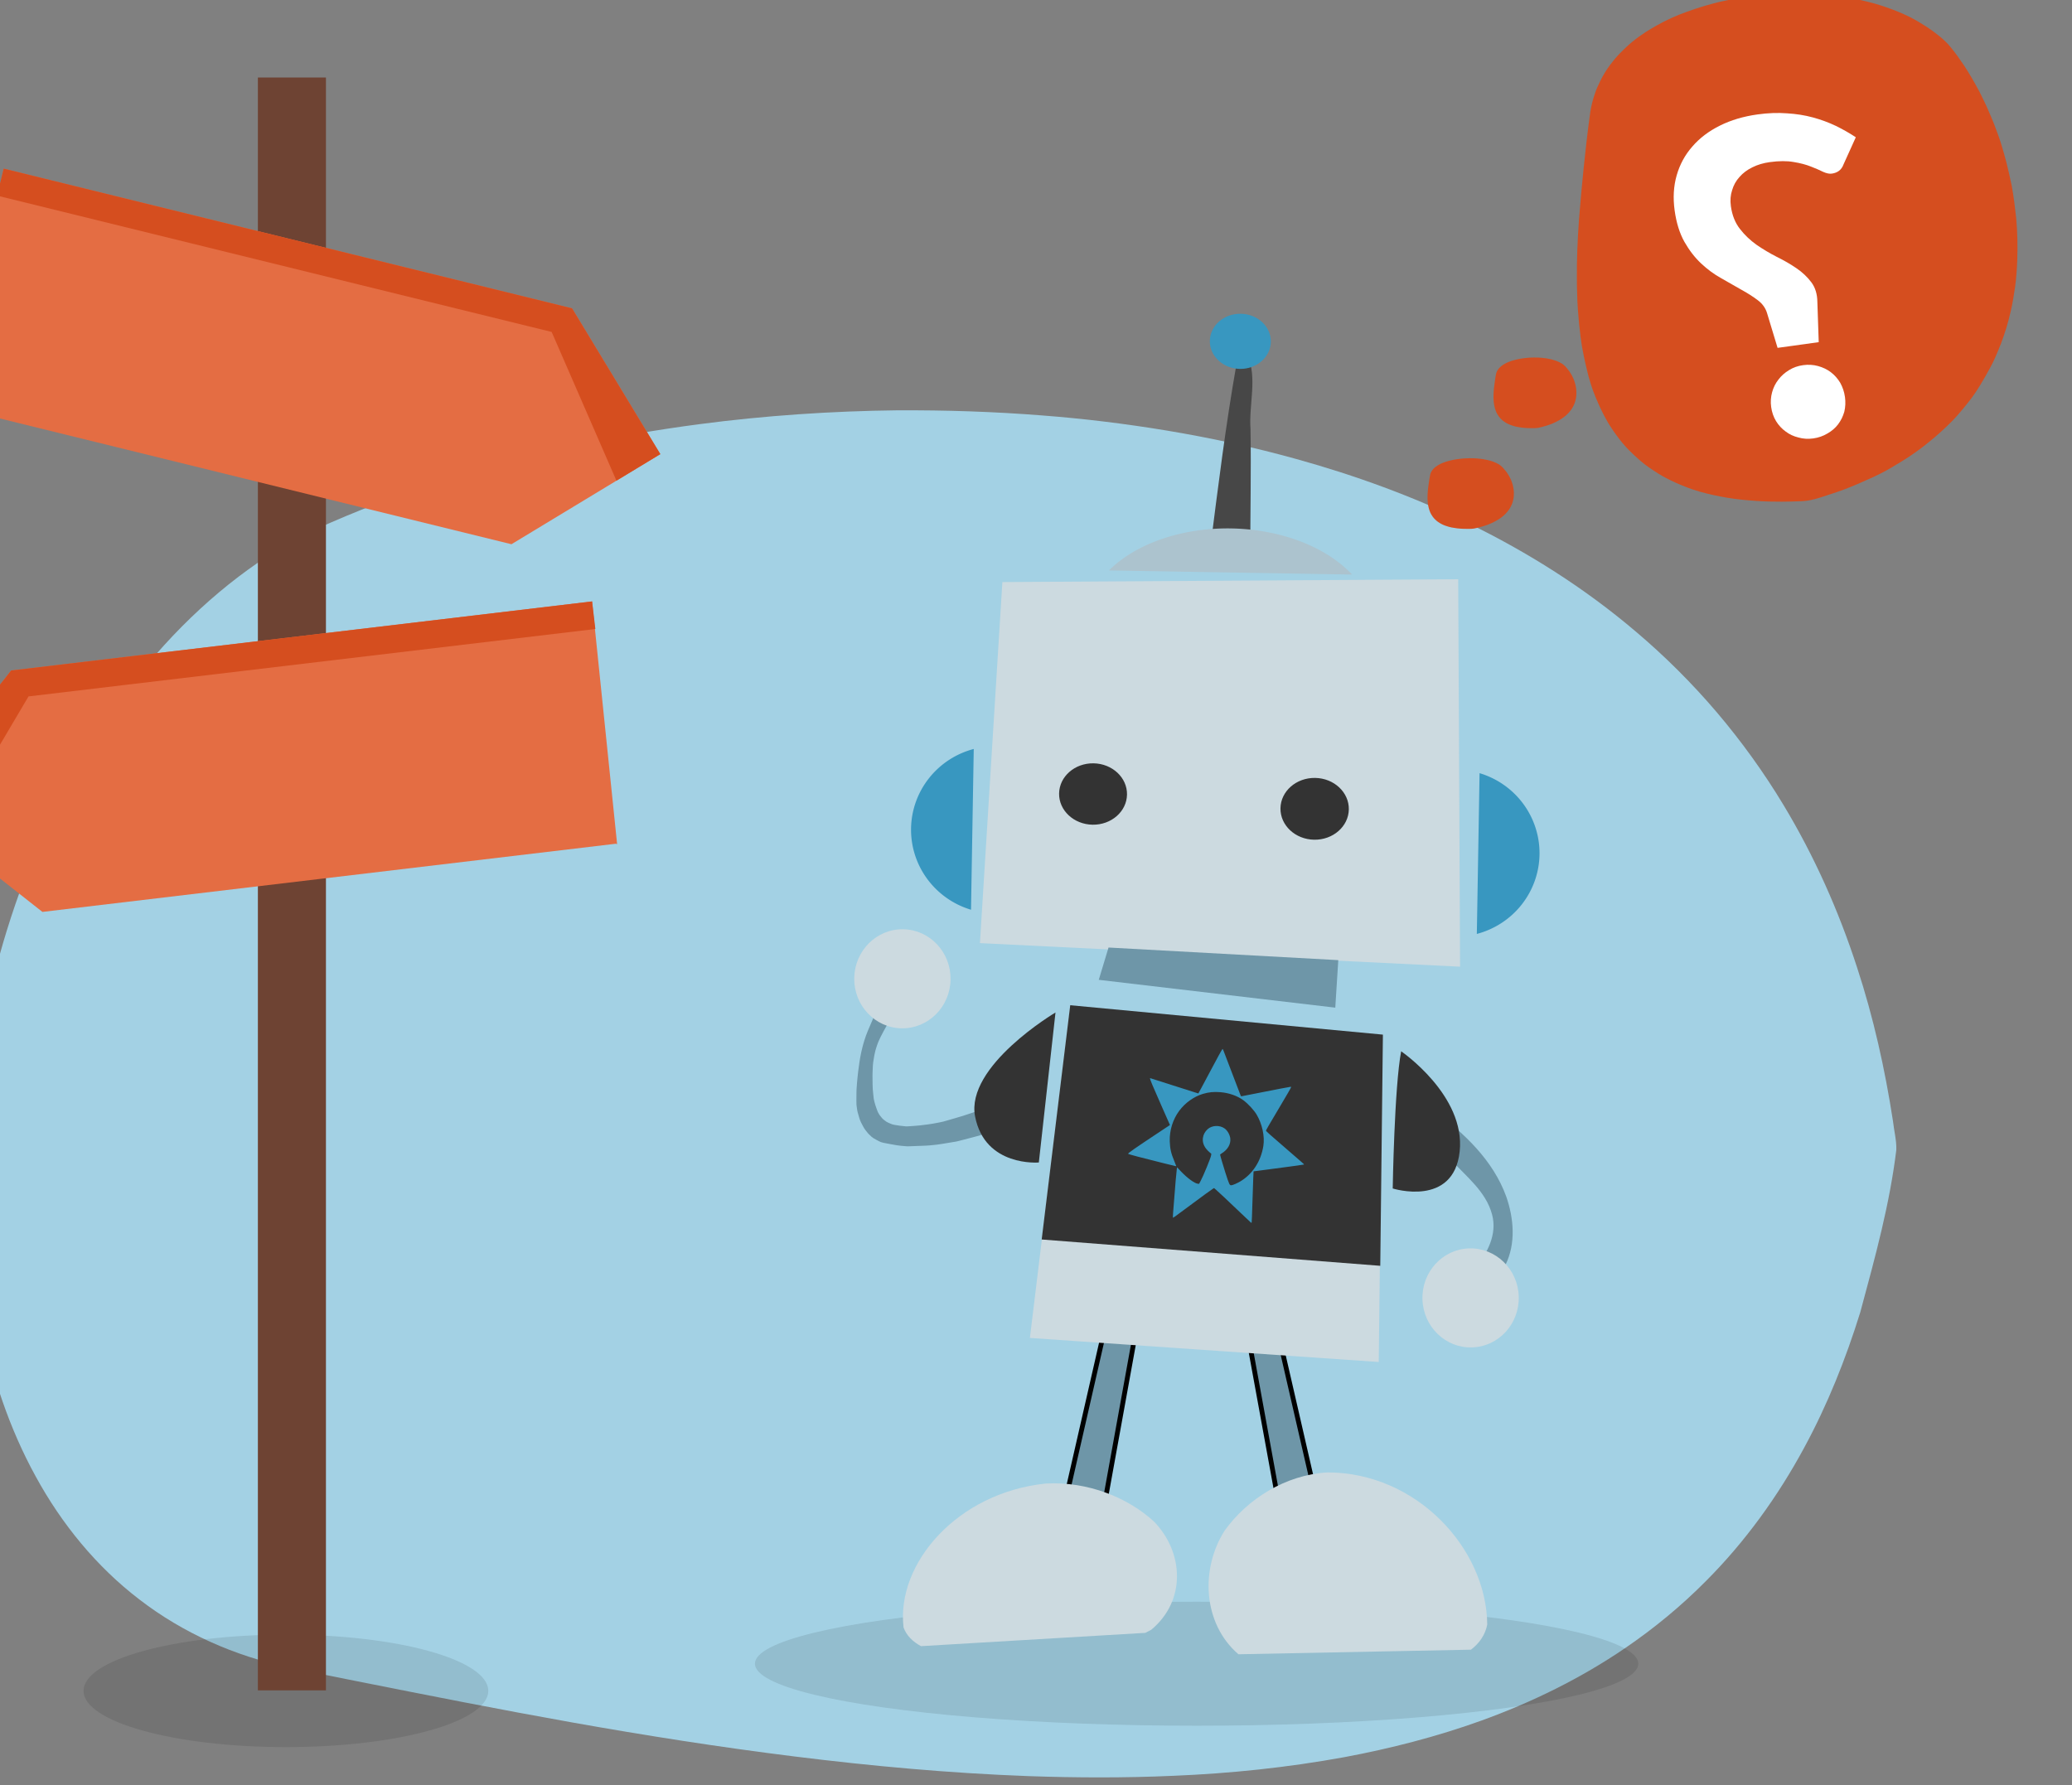 <?xml version="1.0" encoding="UTF-8" standalone="no"?>
<!-- Created with Inkscape (http://www.inkscape.org/) -->

<svg
   xmlns:dc="http://purl.org/dc/elements/1.1/"
   xmlns:cc="http://creativecommons.org/ns#"
   xmlns:rdf="http://www.w3.org/1999/02/22-rdf-syntax-ns#"
   xmlns:svg="http://www.w3.org/2000/svg"
   xmlns="http://www.w3.org/2000/svg"
   xmlns:sodipodi="http://sodipodi.sourceforge.net/DTD/sodipodi-0.dtd"
   xmlns:inkscape="http://www.inkscape.org/namespaces/inkscape"
   width="113.949mm"
   height="98.187mm"
   viewBox="0 0 113.949 98.187"
   version="1.1"
   id="svg26063"
   inkscape:version="0.92.4 (unknown)"
   sodipodi:docname="lost.svg">
  <rect x="0" y="0" width="113.949" height="98.187" fill="#808080" stroke="none"/>
  <defs
     id="defs26057" />
  <sodipodi:namedview
     id="base"
     pagecolor="#ffffff"
     bordercolor="#666666"
     borderopacity="1.0"
     inkscape:pageopacity="0.0"
     inkscape:pageshadow="2"
     inkscape:zoom="0.40058594"
     inkscape:cx="558.54487"
     inkscape:cy="130.82538"
     inkscape:document-units="mm"
     inkscape:current-layer="layer1"
     showgrid="false"
     fit-margin-top="0"
     fit-margin-left="0"
     fit-margin-right="0"
     fit-margin-bottom="0"
     inkscape:window-width="2560"
     inkscape:window-height="1398"
     inkscape:window-x="0"
     inkscape:window-y="42"
     inkscape:window-maximized="1" />
  <g
     inkscape:label="Layer 1"
     inkscape:groupmode="layer"
     id="layer1"
     transform="translate(83.724,-85.261)">
    <g
       style="stroke-width:1.702"
       id="g25600-4"
       transform="matrix(0.587,0,0,0.587,-4559.399,-468.691)">
      <path
         inkscape:export-ydpi="96"
         inkscape:export-xdpi="96"
         inkscape:export-filename="/home/issa/research.png"
         sodipodi:nodetypes="cccsccccccccccccccccccccccccccccccc"
         inkscape:connector-curvature="0"
         id="path4977-3-2-5-6"
         d="m 7708.753,982.146 c -6.208,0.072 -12.413,0.49 -18.569,1.299 -8.229,1.084 -16.38,2.826 -24.285,5.366 -3.977,1.281 -7.89,2.765 -11.693,4.497 -2.564,1.174 -4.936,2.725 -7.184,4.418 -5.027,3.826 -9.275,8.615 -12.746,13.879 -3.936,5.959 -6.897,12.533 -8.999,19.349 -1.582,5.153 -2.662,10.461 -3.2,15.825 -0.696,6.886 -0.523,13.884 0.804,20.686 0.99,5.073 2.629,10.046 5.125,14.583 2.425,4.443 5.695,8.457 9.728,11.535 4.091,3.152 8.928,5.283 13.97,6.356 2.105,0.45 4.221,0.847 6.329,1.278 6.734,1.34 13.47,2.673 20.229,3.876 6.903,1.228 13.833,2.317 20.791,3.184 7.282,0.907 14.598,1.573 21.933,1.845 4.535,0.158 9.075,0.175 13.609,-0.029 5.365,-0.218 10.717,-0.782 16.001,-1.744 4.355,-0.815 8.661,-1.92 12.831,-3.422 4.751,-1.719 9.326,-3.958 13.502,-6.81 2.714,-1.851 5.258,-3.95 7.569,-6.286 3.665,-3.674 6.732,-7.925 9.194,-12.487 2.186,-4.029 3.89,-8.305 5.25,-12.678 1.471,-5.438 2.761,-10.171 3.379,-15.224 0.026,-0.911 -0.217,-1.799 -0.314,-2.7 -0.75,-4.867 -1.821,-9.692 -3.358,-14.374 -1.726,-5.317 -4.013,-10.46 -6.904,-15.249 -1.834,-3.043 -3.919,-5.935 -6.216,-8.645 -2.332,-2.742 -4.89,-5.292 -7.639,-7.615 -4.766,-4.052 -10.095,-7.419 -15.715,-10.152 -5.145,-2.499 -10.542,-4.463 -16.051,-5.993 -4.003,-1.114 -8.071,-1.989 -12.169,-2.673 -3.873,-0.64 -7.772,-1.118 -11.686,-1.416 -4.496,-0.355 -9.006,-0.501 -13.515,-0.476 z"
         style="fill:#a3d1e4;fill-opacity:1;fill-rule:evenodd;stroke:none;stroke-width:0.271px;stroke-linecap:butt;stroke-linejoin:miter;stroke-opacity:1" />
      <ellipse
         inkscape:export-ydpi="96"
         inkscape:export-xdpi="96"
         inkscape:export-filename="/home/issa/research.png"
         ry="5.81"
         rx="41.38"
         cy="1099.59"
         cx="7736.768"
         id="path4996-1-5-6-1-6"
         style="opacity:0.1;vector-effect:none;fill:#000000;fill-opacity:1;stroke:none;stroke-width:10.215;stroke-linecap:butt;stroke-linejoin:miter;stroke-miterlimit:4;stroke-dasharray:none;stroke-dashoffset:0;stroke-opacity:1" />
      <g
         inkscape:export-ydpi="96"
         inkscape:export-xdpi="96"
         inkscape:export-filename="/home/issa/research.png"
         style="stroke-width:0.878"
         id="g13826-5-8-4-2-3-2-1-3"
         transform="matrix(2.608,-0.074,0.074,2.608,8203.906,380.738)">
        <g
           transform="matrix(-0.573,-0.026,-0.026,0.573,43.362,119.233)"
           id="g9906-0-5-0-1-87-1-4-5-3-1"
           style="stroke-width:1.531">
          <g
             style="stroke-width:2.241"
             transform="matrix(0.683,0,0,0.683,93.467,242.648)"
             id="g25402-4">
            <path
               style="fill:#ccdae0;fill-opacity:1;fill-rule:evenodd;stroke:none;stroke-width:0.593px;stroke-linecap:butt;stroke-linejoin:miter;stroke-opacity:1"
               d="m 410.255,-43.149 41.77,0.969 1.494,33.129 -44.039,1.412 z"
               id="path8208-1-4-8-1-79-1-0-4-5-2-5"
               inkscape:connector-curvature="0" />
            <path
               style="fill:#6e96a8;fill-opacity:1;fill-rule:evenodd;stroke:#000000;stroke-width:0.441px;stroke-linecap:butt;stroke-linejoin:miter;stroke-opacity:1"
               d="m 428.168,27.332 -4.852,24.253 -3.861,-0.621 6.55,-26.436 z"
               id="path25363-3"
               inkscape:connector-curvature="0" />
            <path
               style="fill:#6e96a8;fill-opacity:1;fill-rule:evenodd;stroke:#000000;stroke-width:0.441px;stroke-linecap:butt;stroke-linejoin:miter;stroke-opacity:1"
               d="m 438.433,25.082 3.995,24.409 3.881,-0.485 -5.615,-26.65 z"
               id="path25363-5-2"
               inkscape:connector-curvature="0" />
            <path
               style="fill:#ccdae0;fill-opacity:1;fill-rule:evenodd;stroke:none;stroke-width:0.593px;stroke-linecap:butt;stroke-linejoin:miter;stroke-opacity:1"
               d="m 416.483,-1.155 28.666,-2.208 3.178,30.423 -32.009,1.661 z"
               id="path8212-3-3-8-7-32-72-5-3-8-0-9"
               inkscape:connector-curvature="0" />
            <path
               inkscape:connector-curvature="0"
               style="fill:#ccdae0;fill-opacity:1;fill-rule:evenodd;stroke:none;stroke-width:0.593px;stroke-linecap:butt;stroke-linejoin:miter;stroke-opacity:1"
               d="m 420.839,38.922 c -8.158,-0.131 -14.69,6.72 -14.873,13.694 0.163,0.956 0.702,1.739 1.453,2.331 l 21.303,0.782 c 3.335,-2.777 3.632,-7.802 1.436,-11.345 -2.028,-2.897 -5.445,-5.176 -9.32,-5.461 z"
               id="path8214-9-7-9-0-6-2-5-4-3-0-6" />
            <ellipse
               style="opacity:1;fill:#333333;fill-opacity:1;stroke:none;stroke-width:8.963;stroke-linecap:butt;stroke-linejoin:round;stroke-miterlimit:4;stroke-dasharray:none;stroke-dashoffset:0;stroke-opacity:1"
               id="path8216-42-7-6-6-5-6-0-7-0-0-0"
               cx="423.053"
               cy="-21.882"
               rx="3.133"
               ry="2.833" />
            <ellipse
               style="opacity:1;fill:#333333;fill-opacity:1;stroke:none;stroke-width:8.963;stroke-linecap:butt;stroke-linejoin:round;stroke-miterlimit:4;stroke-dasharray:none;stroke-dashoffset:0;stroke-opacity:1"
               id="path8216-0-5-1-9-2-9-1-7-8-6-8-7"
               cx="443.385"
               cy="-22.894"
               rx="3.113"
               ry="2.814" />
            <path
               inkscape:transform-center-y="3.3515422"
               inkscape:transform-center-x="0.43968718"
               inkscape:connector-curvature="0"
               style="fill:#ccdae0;fill-opacity:1;fill-rule:evenodd;stroke:none;stroke-width:0.593px;stroke-linecap:butt;stroke-linejoin:miter;stroke-opacity:1"
               d="m 446.64,40.379 c -3.875,-0.274 -7.575,1.178 -9.987,3.332 -2.744,2.749 -3.096,7.159 0.102,9.912 0.176,0.102 0.355,0.197 0.535,0.289 l 20.536,1.568 c 0.759,-0.393 1.35,-0.95 1.628,-1.684 0.791,-5.854 -4.721,-12.446 -12.814,-13.416 z"
               id="path8214-4-9-5-1-8-2-0-3-1-5-7-7" />
            <path
               style="fill:#6e96a8;fill-opacity:1;fill-rule:evenodd;stroke:none;stroke-width:0.593px;stroke-linecap:butt;stroke-linejoin:miter;stroke-opacity:1"
               d="m 461.986,-4.199 c -0.063,0.016 -0.125,0.04 -0.18,0.077 -0.074,0.042 -0.14,0.096 -0.205,0.15 -0.052,0.045 -0.09,0.103 -0.127,0.159 -0.027,0.044 -0.056,0.086 -0.075,0.134 -0.034,0.07 -0.058,0.144 -0.081,0.218 -0.017,0.05 -0.029,0.101 -0.033,0.154 -0.004,0.068 -0.009,0.137 -0.009,0.206 0.006,0.063 0.015,0.127 0.024,0.19 0.022,0.122 0.039,0.245 0.071,0.364 0.069,0.176 0.136,0.353 0.209,0.527 0.073,0.163 0.165,0.317 0.247,0.475 0.118,0.225 0.24,0.447 0.361,0.67 0.093,0.176 0.182,0.354 0.268,0.534 0.051,0.109 0.103,0.218 0.15,0.329 0.037,0.087 0.076,0.172 0.107,0.261 0.063,0.17 0.115,0.343 0.165,0.516 0.021,0.071 0.043,0.141 0.058,0.213 0.032,0.136 0.064,0.272 0.085,0.41 0.035,0.217 0.068,0.434 0.097,0.651 0.009,0.11 0.02,0.221 0.025,0.331 0.005,0.218 0.013,0.436 0.016,0.654 4e-4,0.08 0.005,0.161 6.7e-4,0.241 -0.008,0.262 -0.015,0.525 -0.022,0.787 -0.007,0.148 -0.013,0.295 -0.023,0.442 -0.011,0.129 -0.03,0.258 -0.043,0.387 -0.02,0.162 -0.034,0.324 -0.06,0.485 -0.021,0.087 -0.039,0.175 -0.061,0.262 -0.035,0.119 -0.069,0.239 -0.107,0.357 -0.054,0.154 -0.107,0.309 -0.171,0.46 -0.025,0.059 -0.051,0.116 -0.076,0.175 -0.047,0.078 -0.09,0.158 -0.142,0.233 -0.042,0.063 -0.095,0.118 -0.142,0.176 -0.049,0.056 -0.096,0.113 -0.146,0.168 -0.064,0.063 -0.141,0.11 -0.212,0.165 -0.045,0.032 -0.089,0.067 -0.135,0.097 -0.115,0.062 -0.233,0.12 -0.356,0.165 -0.069,0.026 -0.139,0.052 -0.209,0.078 -0.079,0.017 -0.158,0.038 -0.239,0.046 -0.146,0.022 -0.292,0.043 -0.439,0.06 -0.185,0.019 -0.37,0.036 -0.556,0.051 -0.071,0.007 -0.142,-0.005 -0.213,-0.008 -0.182,-0.012 -0.364,-0.031 -0.545,-0.046 -0.173,-0.014 -0.346,-0.035 -0.519,-0.054 -0.238,-0.028 -0.476,-0.06 -0.712,-0.101 -0.15,-0.025 -0.301,-0.049 -0.451,-0.076 -0.201,-0.04 -0.403,-0.079 -0.603,-0.122 -0.127,-0.026 -0.253,-0.056 -0.378,-0.088 -0.363,-0.111 -0.727,-0.222 -1.09,-0.335 -0.223,-0.07 -0.445,-0.14 -0.668,-0.211 -0.294,-0.101 -0.588,-0.203 -0.881,-0.307 -0.407,-0.141 -0.815,-0.283 -1.222,-0.424 -0.072,-0.02 -0.144,-0.04 -0.218,-0.053 -0.091,-0.012 -0.181,-0.029 -0.272,-0.033 -0.053,-0.002 -0.105,0.009 -0.157,0.015 -0.149,0.026 -0.3,0.046 -0.449,0.073 -0.093,0.017 -0.187,0.028 -0.276,0.063 -0.119,0.041 -0.233,0.093 -0.351,0.138 -0.053,0.027 -0.1,0.065 -0.15,0.098 -0.093,0.068 -0.186,0.137 -0.276,0.209 -0.085,0.065 -0.17,0.134 -0.227,0.225 -0.082,0.117 -0.152,0.242 -0.225,0.365 -0.023,0.044 -0.051,0.088 -0.057,0.139 3.4e-4,0.049 0.043,0.083 0.086,0.099 0.24,0.098 0.479,0.199 0.721,0.293 0.283,0.111 0.566,0.221 0.851,0.326 0.321,0.119 0.641,0.238 0.962,0.356 0.121,0.041 0.241,0.082 0.363,0.118 0.143,0.043 0.284,0.091 0.428,0.132 0.508,0.143 1.017,0.285 1.525,0.427 0.112,0.031 0.224,0.062 0.337,0.09 0.439,0.081 0.879,0.163 1.318,0.242 0.17,0.029 0.341,0.058 0.512,0.082 0.211,0.03 0.423,0.053 0.635,0.077 0.132,0.011 0.264,0.025 0.396,0.031 0.414,0.024 0.827,0.048 1.241,0.068 0.129,0.007 0.257,0.013 0.386,0.02 0.083,-0.009 0.166,-0.007 0.249,-0.014 0.131,-0.009 0.263,-0.018 0.394,-0.03 0.18,-0.018 0.36,-0.037 0.538,-0.068 0.24,-0.039 0.48,-0.078 0.719,-0.12 0.099,-0.018 0.198,-0.034 0.296,-0.052 0.085,-0.021 0.169,-0.043 0.254,-0.064 0.123,-0.057 0.248,-0.109 0.367,-0.174 0.104,-0.055 0.209,-0.108 0.31,-0.17 0.059,-0.033 0.114,-0.072 0.167,-0.114 0.085,-0.075 0.169,-0.152 0.252,-0.231 0.033,-0.035 0.069,-0.067 0.1,-0.104 0.079,-0.086 0.15,-0.179 0.224,-0.269 0.044,-0.057 0.088,-0.115 0.127,-0.175 0.048,-0.067 0.083,-0.141 0.124,-0.211 0.06,-0.106 0.115,-0.215 0.174,-0.321 0.038,-0.066 0.069,-0.136 0.095,-0.207 0.031,-0.08 0.057,-0.161 0.085,-0.242 0.035,-0.123 0.07,-0.245 0.11,-0.366 0.03,-0.094 0.059,-0.188 0.076,-0.285 0.015,-0.07 0.026,-0.14 0.035,-0.211 0.015,-0.099 0.029,-0.199 0.044,-0.298 0.003,-0.111 0.01,-0.222 0.014,-0.333 0.003,-0.248 0.007,-0.497 0.006,-0.745 -3.9e-4,-0.102 7.7e-4,-0.205 -5.8e-4,-0.307 -0.013,-0.206 -0.02,-0.413 -0.033,-0.619 -0.008,-0.155 -0.024,-0.31 -0.036,-0.465 -0.017,-0.195 -0.034,-0.389 -0.053,-0.584 -0.036,-0.3 -0.071,-0.6 -0.107,-0.9 -0.021,-0.136 -0.04,-0.272 -0.062,-0.407 -0.03,-0.159 -0.054,-0.319 -0.086,-0.477 -0.029,-0.151 -0.062,-0.3 -0.098,-0.449 -0.021,-0.093 -0.043,-0.186 -0.069,-0.277 -0.028,-0.103 -0.052,-0.206 -0.084,-0.308 -0.049,-0.16 -0.099,-0.319 -0.151,-0.478 -0.049,-0.143 -0.103,-0.284 -0.157,-0.426 -0.035,-0.079 -0.063,-0.162 -0.097,-0.242 -0.043,-0.105 -0.082,-0.212 -0.13,-0.315 -0.072,-0.162 -0.133,-0.328 -0.201,-0.492 -0.042,-0.101 -0.081,-0.203 -0.117,-0.305 -0.073,-0.215 -0.129,-0.436 -0.195,-0.654 -0.051,-0.169 -0.093,-0.341 -0.142,-0.511 -0.027,-0.098 -0.056,-0.195 -0.087,-0.292 -0.029,-0.08 -0.064,-0.158 -0.099,-0.236 -0.023,-0.043 -0.056,-0.08 -0.088,-0.117 -0.033,-0.037 -0.072,-0.067 -0.108,-0.101 -0.036,-0.03 -0.077,-0.054 -0.121,-0.071 -0.046,-0.015 -0.094,-0.027 -0.142,-0.035 -0.047,-0.007 -0.095,-0.01 -0.142,-0.01 z"
               id="path8269-2-41-6-1-9-3-61-8-3-1-5-2"
               inkscape:connector-curvature="0"
               inkscape:transform-center-x="-3.8003012"
               inkscape:transform-center-y="1.9754158" />
            <path
               style="fill:#333333;fill-opacity:1;fill-rule:evenodd;stroke:none;stroke-width:0.593px;stroke-linecap:butt;stroke-linejoin:miter;stroke-opacity:1"
               d="m 446.487,-2.81 1.293,13.773 c 0,0 4.926,0.516 5.912,-4.107 0.986,-4.623 -7.205,-9.666 -7.205,-9.666 z"
               id="path8265-8-9-8-5-7-5-2-5-6-1-8"
               inkscape:connector-curvature="0" />
            <path
               style="fill:#6e96a8;fill-opacity:1;fill-rule:evenodd;stroke:none;stroke-width:0.593px;stroke-linecap:butt;stroke-linejoin:miter;stroke-opacity:1"
               d="m 411.671,5.602 c -2.819,1.987 -5.518,4.457 -6.777,7.75 -0.731,1.98 -0.97,4.293 -0.047,6.249 0.619,1.075 1.831,1.959 3.121,1.765 0.498,-0.384 0.03,-1.051 -0.291,-1.39 -1.145,-1.33 -2.034,-3.158 -1.518,-4.938 0.596,-2.135 2.48,-3.484 3.921,-5.035 0.979,-1.034 1.941,-2.282 2.017,-3.757 -0.018,-0.242 -0.126,-0.656 -0.426,-0.644 z"
               id="path8269-4-3-9-0-8-9-3-9-8-4-6"
               inkscape:connector-curvature="0" />
            <path
               style="fill:#333333;fill-opacity:1;fill-rule:evenodd;stroke:none;stroke-width:0.593px;stroke-linecap:butt;stroke-linejoin:miter;stroke-opacity:1"
               d="m 414.747,0.209 c 0.569,3.267 0.56,12.587 0.56,12.587 0,0 -5.61,1.661 -6.078,-3.491 -0.469,-5.152 5.518,-9.096 5.518,-9.096 z"
               id="path8267-1-8-4-2-4-4-0-5-2-5-7"
               inkscape:connector-curvature="0" />
            <path
               style="opacity:1;fill:#3897c0;fill-opacity:1;stroke:none;stroke-width:8.963;stroke-linecap:butt;stroke-linejoin:round;stroke-miterlimit:4;stroke-dasharray:none;stroke-dashoffset:0;stroke-opacity:1"
               d="m 407.995,-25.407 a 7.728,7.665 0 0 0 -5.622,7.373 7.728,7.665 0 0 0 5.622,7.367 z"
               id="path8278-7-0-7-7-7-9-7-8-2-0-3"
               inkscape:connector-curvature="0" />
            <path
               style="opacity:1;fill:#3897c0;fill-opacity:1;stroke:none;stroke-width:8.963;stroke-linecap:butt;stroke-linejoin:round;stroke-miterlimit:4;stroke-dasharray:none;stroke-dashoffset:0;stroke-opacity:1"
               d="m 454.389,-26.837 a 7.728,7.665 0 0 1 5.622,7.373 7.728,7.665 0 0 1 -5.622,7.367 z"
               id="path8278-1-7-7-8-2-3-0-7-1-4-4-0"
               inkscape:connector-curvature="0" />
            <path
               style="fill:#333333;fill-opacity:1;fill-rule:evenodd;stroke:none;stroke-width:0.593px;stroke-linecap:butt;stroke-linejoin:miter;stroke-opacity:1"
               d="m 445.148,-3.499 -28.702,2.208 -0.118,21.194 31.071,-1.886 z"
               id="path8212-2-9-8-7-8-6-9-7-8-1-0-0"
               inkscape:connector-curvature="0" />
            <path
               style="fill:#474747;fill-rule:evenodd;stroke:none;stroke-width:0.593px;stroke-linecap:butt;stroke-linejoin:miter;stroke-opacity:1"
               d="m 429.908,-63.313 c -0.948,1.988 -0.185,4.521 -0.386,6.717 -0.132,3.942 -0.108,7.892 -0.179,11.837 1.174,0.298 3.566,1.015 3.68,-0.872 -0.617,-5.608 -1.224,-11.309 -2.105,-16.829 -0.365,-0.244 -0.566,-0.74 -1.01,-0.852 z"
               id="path8336-4-6-49-1-3-1-6-2-2-3-8"
               inkscape:connector-curvature="0" />
            <path
               style="opacity:1;fill:#acc3ce;fill-opacity:1;stroke:none;stroke-width:8.963;stroke-linecap:butt;stroke-linejoin:round;stroke-miterlimit:4;stroke-dasharray:none;stroke-dashoffset:0;stroke-opacity:1"
               d="m 431.123,-47.452 a 13.242,8.768 0 0 0 -11.136,4.04 h 22.287 a 13.242,8.768 0 0 0 -11.151,-4.04 z"
               id="path8331-0-5-9-7-6-7-9-8-4-7-7"
               inkscape:connector-curvature="0" />
            <ellipse
               style="opacity:1;fill:#3897c0;fill-opacity:1;stroke:none;stroke-width:8.963;stroke-linecap:butt;stroke-linejoin:round;stroke-miterlimit:4;stroke-dasharray:none;stroke-dashoffset:0;stroke-opacity:1"
               id="path8216-0-2-8-5-0-7-9-7-1-6-8-7-1"
               cx="430.591"
               cy="-64.616"
               rx="2.796"
               ry="2.528" />
            <path
               style="fill:#6e96a8;fill-opacity:1;fill-rule:evenodd;stroke:none;stroke-width:0.593px;stroke-linecap:butt;stroke-linejoin:miter;stroke-opacity:1"
               d="m 420.651,-8.049 0.202,4.36 21.719,-2.183 -0.845,-2.975 z"
               id="path8353-7-8-9-9-2-1-1-2-8-8-7"
               inkscape:connector-curvature="0" />
            <ellipse
               style="opacity:1;fill:#ccdae0;fill-opacity:1;stroke:none;stroke-width:8.963;stroke-linecap:butt;stroke-linejoin:round;stroke-miterlimit:4;stroke-dasharray:none;stroke-dashoffset:0;stroke-opacity:1"
               id="path8355-5-3-9-7-7-1-9-5-8-7-4"
               cx="408.616"
               cy="3.488"
               rx="4.415"
               ry="4.541"
               transform="rotate(2.696)" />
            <ellipse
               style="opacity:1;fill:#ccdae0;fill-opacity:1;stroke:none;stroke-width:8.963;stroke-linecap:butt;stroke-linejoin:round;stroke-miterlimit:4;stroke-dasharray:none;stroke-dashoffset:0;stroke-opacity:1"
               id="path8355-4-4-5-0-9-2-5-0-8-4-7-4"
               cx="460.57"
               cy="-5.661"
               rx="4.415"
               ry="4.541" />
            <path
               style="fill:#3897c0;fill-opacity:1;stroke-width:2.241"
               d="m 428.182,16.128 c -0.01,-0.023 -0.027,-0.804 -0.038,-1.734 -0.011,-0.931 -0.029,-1.975 -0.039,-2.322 l -0.019,-0.63 -0.8,-0.118 c -1.927,-0.283 -3.793,-0.569 -3.808,-0.584 -0.009,-0.009 0.006,-0.035 0.034,-0.059 0.028,-0.024 0.185,-0.159 0.349,-0.3 0.164,-0.142 0.754,-0.636 1.31,-1.098 1.389,-1.153 1.843,-1.546 1.842,-1.591 -0.001,-0.049 -0.319,-0.62 -1.169,-2.1 -0.691,-1.203 -1.071,-1.891 -1.072,-1.939 -5e-4,-0.017 0.028,-0.022 0.08,-0.013 0.368,0.066 1.304,0.261 2.691,0.562 0.903,0.196 1.68,0.362 1.728,0.37 0.077,0.012 0.089,0.007 0.117,-0.057 0.017,-0.039 0.382,-0.947 0.812,-2.019 0.43,-1.072 0.808,-2.014 0.841,-2.094 0.048,-0.119 0.065,-0.14 0.092,-0.114 0.05,0.047 0.466,0.837 1.05,1.989 0.288,0.569 0.65,1.276 0.804,1.572 l 0.281,0.538 0.469,-0.136 c 0.418,-0.121 3.352,-1.002 3.803,-1.141 l 0.177,-0.055 0.002,0.05 c 0.002,0.083 -0.269,0.698 -1.103,2.502 l -0.795,1.719 1.076,0.74 c 2.173,1.495 2.747,1.912 2.716,1.966 -0.021,0.037 -1.296,0.35 -3.284,0.807 -1.232,0.283 -1.14,0.265 -1.141,0.229 -5.3e-4,-0.017 0.076,-0.205 0.17,-0.419 0.32,-0.729 0.42,-1.132 0.456,-1.829 0.051,-0.992 -0.247,-2.013 -0.82,-2.813 -0.528,-0.737 -1.328,-1.33 -2.139,-1.585 -0.55,-0.173 -0.992,-0.224 -1.605,-0.185 -0.8,0.051 -1.575,0.312 -2.141,0.722 -0.423,0.306 -0.961,0.87 -1.208,1.266 -0.53,0.851 -0.798,1.998 -0.672,2.875 0.203,1.411 0.934,2.581 2.049,3.28 0.271,0.169 0.688,0.36 0.811,0.37 0.178,0.015 0.197,-0.024 0.588,-1.171 0.197,-0.579 0.505,-1.568 0.503,-1.62 -2.6e-4,-0.012 -0.054,-0.055 -0.12,-0.097 -0.565,-0.358 -0.854,-0.868 -0.789,-1.395 0.042,-0.338 0.274,-0.732 0.538,-0.912 0.467,-0.319 1.162,-0.276 1.558,0.098 0.244,0.231 0.388,0.516 0.417,0.83 0.043,0.46 -0.16,0.88 -0.608,1.256 l -0.19,0.159 0.017,0.149 c 0.025,0.222 0.681,1.899 0.929,2.374 l 0.13,0.249 0.092,-0.003 c 0.298,-0.011 0.988,-0.494 1.609,-1.129 l 0.339,-0.347 0.021,0.135 c 0.011,0.074 0.051,0.551 0.087,1.059 0.058,0.813 0.086,1.266 0.188,2.994 0.013,0.217 0.015,0.408 0.006,0.425 -0.02,0.035 -0.032,0.027 -1.568,-1.157 -1.192,-0.919 -1.901,-1.453 -2.055,-1.551 l -0.098,-0.062 -0.183,0.151 c -0.21,0.173 -1.067,0.952 -2.344,2.13 -0.486,0.449 -0.9,0.825 -0.918,0.837 -0.023,0.014 -0.04,0.007 -0.052,-0.022 z"
               id="path8402-0-7-3-8-0-9-8-3-0-4-5"
               inkscape:connector-curvature="0" />
          </g>
        </g>
      </g>
      <g
         id="g25494-4"
         transform="matrix(0.907,0,0,0.907,718.792,177.837)"
         style="stroke-width:1.876">
        <ellipse
           style="opacity:0.1;vector-effect:none;fill:#000000;fill-opacity:1;stroke:none;stroke-width:11.257;stroke-linecap:butt;stroke-linejoin:miter;stroke-miterlimit:4;stroke-dasharray:none;stroke-dashoffset:0;stroke-opacity:1"
           id="path4996-1-5-6-1-4-2"
           cx="7643.5"
           cy="1019.071"
           rx="20.902"
           ry="5.81"
           inkscape:export-filename="/home/issa/research.png"
           inkscape:export-xdpi="96"
           inkscape:export-ydpi="96" />
        <g
           id="g25483-8"
           style="stroke-width:1.876">
          <rect
             style="opacity:1;vector-effect:none;fill:#6e4333;fill-opacity:1;stroke:none;stroke-width:0.497;stroke-linecap:round;stroke-linejoin:miter;stroke-miterlimit:4;stroke-dasharray:0.497, 0.497;stroke-dashoffset:0;stroke-opacity:1"
             id="rect25260-9"
             width="7.03"
             height="166.62"
             x="7640.604"
             y="852.399" />
          <g
             id="g25284-0"
             transform="matrix(0.362,0.089,0.089,-0.362,4927.273,471.182)"
             style="stroke-width:5.036">
            <path
               sodipodi:nodetypes="cccccc"
               inkscape:connector-curvature="0"
               id="path25262-44"
               d="m 7251.34,635.864 h 160.073 l 34.097,34.097 -33.394,33.394 H 7249.934 l 1.058,-67.658"
               style="fill:#e46d43;fill-opacity:1;fill-rule:evenodd;stroke:none;stroke-width:1.333px;stroke-linecap:butt;stroke-linejoin:miter;stroke-opacity:1" />
            <path
               sodipodi:nodetypes="ccccccc"
               inkscape:connector-curvature="0"
               id="path25262-6-2"
               d="m 7435.459,659.909 -27.276,35.743 h -158.249 v 7.703 h 162.182 l 33.394,-33.394 z"
               style="fill:#d54e1f;fill-opacity:1;fill-rule:evenodd;stroke:none;stroke-width:1.333px;stroke-linecap:butt;stroke-linejoin:miter;stroke-opacity:1" />
          </g>
          <g
             id="g25284-9-8"
             transform="matrix(-0.37,0.044,-0.044,-0.37,10388.549,847.767)"
             style="stroke-width:5.036">
            <path
               sodipodi:nodetypes="cccccc"
               inkscape:connector-curvature="0"
               id="path25262-4-9"
               d="m 7251.34,635.864 h 160.073 l 34.097,34.097 -33.394,33.394 H 7249.934 l 1.058,-67.658"
               style="fill:#e46d43;fill-opacity:1;fill-rule:evenodd;stroke:none;stroke-width:1.333px;stroke-linecap:butt;stroke-linejoin:miter;stroke-opacity:1" />
            <path
               sodipodi:nodetypes="ccccccc"
               inkscape:connector-curvature="0"
               id="path25262-6-1-7"
               d="m 7435.459,659.909 -27.276,35.743 h -158.249 v 7.703 h 162.182 l 33.394,-33.394 z"
               style="fill:#d54e1f;fill-opacity:1;fill-rule:evenodd;stroke:none;stroke-width:1.333px;stroke-linecap:butt;stroke-linejoin:miter;stroke-opacity:1" />
          </g>
        </g>
      </g>
      <g
         id="g25501-2"
         transform="matrix(-1,0,0,1,15492.923,87.355)"
         style="fill:#77216f;stroke-width:1.702">
        <path
           style="fill:#d54e1f;fill-opacity:1;fill-rule:evenodd;stroke:none;stroke-width:0.271px;stroke-linecap:butt;stroke-linejoin:miter;stroke-opacity:1"
           d="m 7702.933,855.846 c -0.82,-0.075 -1.643,-0.113 -2.466,-0.118 -0.725,0.003 -1.45,0.008 -2.175,0.041 -0.504,0.031 -1.008,0.065 -1.509,0.127 -0.585,0.064 -1.167,0.145 -1.746,0.252 -0.399,0.067 -0.798,0.135 -1.193,0.228 -0.756,0.171 -1.506,0.371 -2.239,0.627 -0.781,0.27 -1.55,0.579 -2.29,0.947 -0.545,0.276 -1.067,0.596 -1.582,0.925 -0.402,0.264 -0.788,0.551 -1.161,0.853 -0.378,0.314 -0.746,0.644 -1.052,1.03 -0.476,0.561 -0.887,1.172 -1.302,1.779 -0.516,0.795 -0.991,1.617 -1.433,2.455 -0.285,0.575 -0.574,1.149 -0.822,1.741 -0.192,0.461 -0.403,0.913 -0.575,1.382 -0.235,0.621 -0.471,1.242 -0.658,1.88 -0.153,0.507 -0.298,1.016 -0.432,1.529 -0.184,0.744 -0.362,1.491 -0.511,2.244 -0.185,0.999 -0.304,2.009 -0.417,3.019 -0.118,1.301 -0.142,2.609 -0.099,3.914 0.031,0.838 0.087,1.675 0.199,2.506 0.115,0.779 0.239,1.558 0.417,2.326 0.115,0.494 0.241,0.985 0.387,1.47 0.157,0.519 0.333,1.033 0.525,1.541 0.171,0.443 0.357,0.88 0.544,1.315 0.275,0.623 0.613,1.215 0.947,1.807 0.295,0.5 0.585,1.003 0.914,1.482 0.339,0.507 0.723,0.984 1.11,1.455 0.352,0.426 0.711,0.846 1.101,1.237 0.69,0.703 1.428,1.359 2.196,1.975 0.585,0.478 1.196,0.924 1.826,1.342 0.402,0.261 0.808,0.516 1.221,0.759 0.294,0.182 0.596,0.351 0.894,0.525 0.867,0.474 1.776,0.865 2.681,1.26 0.823,0.353 1.66,0.671 2.513,0.942 0.5,0.158 0.993,0.337 1.5,0.47 0.429,0.113 0.869,0.188 1.313,0.198 0.589,0.026 1.179,0.035 1.769,0.042 0.793,0.002 1.587,-0.014 2.378,-0.07 0.914,-0.062 1.828,-0.144 2.732,-0.298 0.855,-0.143 1.703,-0.326 2.538,-0.559 0.485,-0.14 0.966,-0.299 1.433,-0.49 0.583,-0.221 1.15,-0.484 1.704,-0.769 0.252,-0.13 0.5,-0.268 0.741,-0.417 0.609,-0.387 1.218,-0.78 1.761,-1.258 0.355,-0.302 0.689,-0.627 1.022,-0.953 0.441,-0.445 0.838,-0.931 1.204,-1.438 0.146,-0.213 0.307,-0.415 0.442,-0.636 0.259,-0.38 0.485,-0.782 0.703,-1.187 0.295,-0.573 0.567,-1.159 0.809,-1.757 0.158,-0.385 0.297,-0.777 0.426,-1.172 0.149,-0.459 0.269,-0.927 0.381,-1.397 0.104,-0.413 0.187,-0.831 0.279,-1.247 0.131,-0.605 0.232,-1.216 0.308,-1.83 0.052,-0.405 0.099,-0.811 0.137,-1.218 0.079,-0.91 0.164,-1.822 0.176,-2.736 0.017,-0.518 0.031,-1.036 0.027,-1.554 0.01,-0.848 -0.01,-1.696 -0.037,-2.543 -0.039,-0.987 -0.091,-1.974 -0.165,-2.959 -0.068,-0.825 -0.14,-1.65 -0.21,-2.475 -0.136,-1.548 -0.303,-3.092 -0.476,-4.636 -0.117,-0.982 -0.228,-1.965 -0.371,-2.944 -0.094,-0.554 -0.224,-1.103 -0.408,-1.635 -0.14,-0.427 -0.321,-0.839 -0.522,-1.241 -0.259,-0.531 -0.571,-1.034 -0.923,-1.508 -0.282,-0.377 -0.581,-0.741 -0.911,-1.077 -0.372,-0.377 -0.75,-0.748 -1.161,-1.082 -0.399,-0.328 -0.819,-0.631 -1.252,-0.913 -0.336,-0.215 -0.68,-0.415 -1.026,-0.614 -0.92,-0.523 -1.888,-0.958 -2.886,-1.308 -0.535,-0.191 -1.073,-0.376 -1.62,-0.534 -0.569,-0.165 -1.139,-0.327 -1.718,-0.448 -0.633,-0.137 -1.269,-0.26 -1.91,-0.357 -0.528,-0.076 -1.057,-0.139 -1.586,-0.207 -0.14,-0.013 -0.279,-0.029 -0.419,-0.038 z"
           id="path4977-3-2-5-7-03"
           inkscape:connector-curvature="0"
           sodipodi:nodetypes="cccsccccccccccccccccccccccccccccccc"
           inkscape:export-filename="/home/issa/research.png"
           inkscape:export-xdpi="96"
           inkscape:export-ydpi="96" />
        <g
           id="text25406-4"
           style="font-style:normal;font-variant:normal;font-weight:300;font-stretch:normal;font-size:152.316px;line-height:124.548px;font-family:'Frutiger LT Arabic';-inkscape-font-specification:'Frutiger LT Arabic, Light';font-variant-ligatures:normal;font-variant-caps:normal;font-variant-numeric:normal;font-feature-settings:normal;text-align:start;letter-spacing:-127.299px;word-spacing:0px;writing-mode:lr-tb;text-anchor:start;fill:#ffffff;fill-opacity:1;stroke:none;stroke-width:0.751px;stroke-linecap:butt;stroke-linejoin:miter;stroke-opacity:1"
           transform="matrix(0.584,0.138,-0.138,0.584,12322.876,1425.788)"
           aria-label="?">
          <path
             sodipodi:nodetypes="ccccscccscsccccccccccccscccscccsccsccssccsscccscscs"
             inkscape:connector-curvature="0"
             id="path25408-0"
             style="font-style:normal;font-variant:normal;font-weight:bold;font-stretch:normal;font-family:Lato;-inkscape-font-specification:'Lato Bold';fill:#ffffff;fill-opacity:1;stroke-width:0.751px"
             d="m -7719.632,871.11 c 0.794,-0.846 1.667,-1.661 2.622,-2.445 0.979,-0.786 2.043,-1.491 3.192,-2.113 1.149,-0.623 2.411,-1.14 3.785,-1.552 1.372,-0.438 2.873,-0.734 4.503,-0.888 2.216,-0.209 4.257,-0.094 6.123,0.347 1.892,0.438 3.541,1.169 4.948,2.192 1.405,0.998 2.539,2.266 3.404,3.803 0.865,1.537 1.391,3.299 1.578,5.286 0.183,1.936 0.061,3.643 -0.364,5.122 -0.428,1.454 -1.013,2.742 -1.755,3.866 -0.742,1.124 -1.586,2.116 -2.533,2.976 -0.921,0.858 -1.795,1.673 -2.621,2.445 -0.829,0.746 -1.543,1.482 -2.143,2.207 -0.577,0.697 -0.89,1.459 -0.94,2.286 l -0.352,5.661 -6.457,0.61 -1.238,-6.166 c -0.266,-1.183 -0.199,-2.242 0.201,-3.18 0.423,-0.965 1.007,-1.855 1.752,-2.671 0.768,-0.843 1.629,-1.657 2.583,-2.441 0.951,-0.809 1.834,-1.664 2.649,-2.563 0.812,-0.925 1.463,-1.924 1.952,-2.998 0.513,-1.102 0.702,-2.366 0.567,-3.792 -0.086,-0.917 -0.342,-1.715 -0.766,-2.395 -0.401,-0.707 -0.931,-1.287 -1.59,-1.738 -0.662,-0.477 -1.439,-0.815 -2.331,-1.013 -0.867,-0.201 -1.797,-0.254 -2.79,-0.16 -1.452,0.137 -2.671,0.419 -3.659,0.847 -0.964,0.399 -1.784,0.837 -2.458,1.312 -0.652,0.447 -1.204,0.859 -1.656,1.236 -0.455,0.351 -0.874,0.545 -1.256,0.581 -0.917,0.086 -1.615,-0.233 -2.095,-0.959 z m 10.973,39.051 c -0.075,-0.79 0,-1.554 0.207,-2.294 0.238,-0.742 0.588,-1.392 1.049,-1.949 0.461,-0.557 1.034,-1.023 1.718,-1.396 0.684,-0.373 1.434,-0.598 2.249,-0.675 0.815,-0.077 1.581,0.005 2.297,0.245 0.742,0.238 1.392,0.588 1.949,1.049 0.583,0.459 1.061,1.03 1.434,1.715 0.373,0.684 0.597,1.421 0.671,2.211 0.078,0.815 0,1.594 -0.242,2.336 -0.24,0.716 -0.604,1.355 -1.091,1.915 -0.461,0.557 -1.035,1.01 -1.722,1.357 -0.659,0.37 -1.396,0.594 -2.211,0.671 -0.815,0.077 -1.594,-0.004 -2.336,-0.242 -0.74,-0.213 -1.388,-0.55 -1.946,-1.011 -0.557,-0.461 -1.022,-1.021 -1.392,-1.68 -0.348,-0.687 -0.56,-1.437 -0.637,-2.253 z" />
        </g>
        <path
           style="fill:#d54e1f;fill-opacity:1;fill-rule:evenodd;stroke:none;stroke-width:0.271px;stroke-linecap:butt;stroke-linejoin:miter;stroke-opacity:1"
           d="m 7725.029,889.86 c -0.154,-0.01 -0.309,-0.016 -0.464,-0.016 -0.136,4.2e-4 -0.273,10e-4 -0.409,0.006 -0.095,0.004 -0.19,0.009 -0.284,0.018 -0.11,0.009 -0.22,0.02 -0.328,0.035 -0.075,0.009 -0.15,0.019 -0.224,0.032 -0.142,0.024 -0.283,0.052 -0.421,0.087 -0.147,0.038 -0.291,0.081 -0.431,0.132 -0.103,0.038 -0.201,0.083 -0.298,0.129 -0.075,0.037 -0.148,0.077 -0.218,0.119 -0.071,0.044 -0.14,0.089 -0.198,0.143 -0.09,0.078 -0.167,0.163 -0.245,0.247 -0.097,0.111 -0.186,0.225 -0.27,0.341 -0.053,0.08 -0.108,0.16 -0.155,0.242 -0.036,0.064 -0.076,0.127 -0.108,0.192 -0.044,0.086 -0.089,0.173 -0.124,0.261 -0.029,0.07 -0.056,0.141 -0.081,0.213 -0.035,0.103 -0.068,0.207 -0.096,0.312 -0.035,0.139 -0.057,0.279 -0.078,0.42 -0.022,0.181 -0.027,0.363 -0.019,0.544 0.01,0.116 0.017,0.233 0.038,0.348 0.021,0.108 0.045,0.217 0.078,0.323 0.021,0.069 0.045,0.137 0.073,0.204 0.03,0.072 0.063,0.144 0.099,0.214 0.032,0.061 0.067,0.122 0.102,0.183 0.052,0.087 0.115,0.169 0.178,0.251 0.055,0.07 0.11,0.14 0.172,0.206 0.064,0.07 0.136,0.137 0.209,0.202 0.066,0.059 0.134,0.118 0.207,0.172 0.13,0.098 0.269,0.189 0.413,0.275 0.11,0.067 0.225,0.128 0.344,0.187 0.076,0.036 0.152,0.072 0.23,0.106 0.055,0.025 0.112,0.049 0.168,0.073 0.163,0.066 0.334,0.12 0.504,0.175 0.155,0.049 0.312,0.093 0.473,0.131 0.094,0.022 0.187,0.047 0.282,0.065 0.081,0.016 0.163,0.026 0.247,0.028 0.111,0.004 0.222,0.005 0.333,0.006 0.149,2.8e-4 0.298,-0.002 0.447,-0.01 0.172,-0.009 0.344,-0.02 0.514,-0.042 0.161,-0.02 0.32,-0.045 0.477,-0.078 0.091,-0.019 0.182,-0.042 0.27,-0.068 0.11,-0.031 0.216,-0.067 0.321,-0.107 0.047,-0.018 0.094,-0.037 0.139,-0.058 0.115,-0.054 0.229,-0.108 0.331,-0.175 0.067,-0.042 0.13,-0.087 0.192,-0.132 0.083,-0.062 0.158,-0.129 0.227,-0.2 0.028,-0.03 0.058,-0.058 0.083,-0.088 0.048,-0.053 0.091,-0.109 0.132,-0.165 0.055,-0.08 0.107,-0.161 0.152,-0.244 0.029,-0.053 0.056,-0.108 0.08,-0.163 0.028,-0.064 0.05,-0.129 0.072,-0.194 0.02,-0.057 0.035,-0.116 0.053,-0.173 0.024,-0.084 0.044,-0.169 0.058,-0.254 0.01,-0.056 0.018,-0.113 0.026,-0.169 0.015,-0.127 0.031,-0.253 0.033,-0.38 0.01,-0.072 0.01,-0.144 0.01,-0.216 0,-0.118 0,-0.236 -0.01,-0.354 -0.01,-0.137 -0.017,-0.274 -0.031,-0.411 -0.013,-0.115 -0.026,-0.229 -0.039,-0.344 -0.025,-0.215 -0.057,-0.43 -0.09,-0.645 -0.022,-0.137 -0.043,-0.273 -0.07,-0.409 -0.018,-0.077 -0.042,-0.153 -0.077,-0.227 -0.026,-0.059 -0.06,-0.117 -0.098,-0.173 -0.048,-0.074 -0.107,-0.144 -0.174,-0.21 -0.053,-0.052 -0.109,-0.103 -0.171,-0.15 -0.07,-0.052 -0.141,-0.104 -0.218,-0.15 -0.075,-0.046 -0.154,-0.088 -0.235,-0.127 -0.063,-0.03 -0.128,-0.058 -0.193,-0.085 -0.173,-0.073 -0.355,-0.133 -0.543,-0.182 -0.101,-0.026 -0.202,-0.052 -0.305,-0.074 -0.107,-0.023 -0.214,-0.045 -0.323,-0.062 -0.119,-0.019 -0.239,-0.036 -0.359,-0.05 -0.099,-0.011 -0.199,-0.019 -0.298,-0.029 -0.026,-0.002 -0.052,-0.004 -0.079,-0.005 z"
           id="path4977-3-2-5-7-6-2"
           inkscape:connector-curvature="0"
           sodipodi:nodetypes="cccsccccccccccccccccccccccccccccccc"
           inkscape:export-filename="/home/issa/research.png"
           inkscape:export-xdpi="96"
           inkscape:export-ydpi="96" />
        <path
           style="fill:#d54e1f;fill-opacity:1;fill-rule:evenodd;stroke:none;stroke-width:0.271px;stroke-linecap:butt;stroke-linejoin:miter;stroke-opacity:1"
           d="m 7731.073,899.297 c -0.161,-0.01 -0.322,-0.016 -0.483,-0.016 -0.142,4.2e-4 -0.284,0.001 -0.426,0.006 -0.099,0.004 -0.198,0.009 -0.296,0.018 -0.115,0.009 -0.229,0.02 -0.342,0.035 -0.078,0.009 -0.156,0.019 -0.234,0.032 -0.148,0.024 -0.295,0.052 -0.439,0.087 -0.153,0.038 -0.304,0.081 -0.449,0.132 -0.107,0.038 -0.209,0.083 -0.31,0.129 -0.079,0.037 -0.154,0.077 -0.228,0.119 -0.074,0.044 -0.146,0.089 -0.206,0.143 -0.093,0.078 -0.174,0.163 -0.255,0.247 -0.101,0.111 -0.194,0.225 -0.281,0.341 -0.056,0.08 -0.113,0.16 -0.161,0.242 -0.038,0.064 -0.079,0.127 -0.113,0.192 -0.046,0.086 -0.092,0.173 -0.129,0.261 -0.03,0.07 -0.059,0.141 -0.085,0.213 -0.036,0.103 -0.071,0.207 -0.1,0.312 -0.036,0.139 -0.06,0.279 -0.082,0.42 -0.023,0.181 -0.028,0.363 -0.019,0.544 0.01,0.116 0.017,0.233 0.039,0.348 0.023,0.108 0.047,0.217 0.082,0.323 0.022,0.069 0.047,0.137 0.076,0.204 0.031,0.072 0.065,0.144 0.103,0.214 0.034,0.061 0.07,0.122 0.107,0.183 0.054,0.087 0.12,0.169 0.186,0.251 0.058,0.07 0.115,0.14 0.179,0.206 0.066,0.071 0.142,0.137 0.217,0.202 0.069,0.059 0.139,0.118 0.216,0.172 0.135,0.098 0.28,0.189 0.43,0.275 0.115,0.067 0.234,0.128 0.358,0.187 0.079,0.036 0.158,0.072 0.239,0.105 0.058,0.025 0.117,0.049 0.175,0.073 0.17,0.066 0.348,0.12 0.525,0.175 0.161,0.049 0.325,0.093 0.492,0.131 0.098,0.022 0.195,0.047 0.294,0.065 0.084,0.016 0.17,0.026 0.257,0.028 0.116,0.004 0.231,0.005 0.347,0.006 0.155,2.8e-4 0.311,-0.002 0.466,-0.01 0.179,-0.009 0.358,-0.02 0.535,-0.042 0.168,-0.02 0.334,-0.045 0.497,-0.078 0.095,-0.019 0.189,-0.042 0.281,-0.068 0.114,-0.031 0.225,-0.067 0.334,-0.107 0.049,-0.018 0.098,-0.037 0.145,-0.058 0.119,-0.054 0.239,-0.108 0.345,-0.175 0.07,-0.042 0.135,-0.087 0.2,-0.132 0.086,-0.062 0.164,-0.129 0.236,-0.2 0.029,-0.03 0.06,-0.058 0.087,-0.088 0.051,-0.053 0.095,-0.109 0.138,-0.165 0.058,-0.08 0.111,-0.161 0.159,-0.244 0.031,-0.053 0.058,-0.108 0.083,-0.163 0.029,-0.064 0.053,-0.129 0.075,-0.194 0.02,-0.058 0.037,-0.116 0.055,-0.173 0.026,-0.084 0.046,-0.169 0.06,-0.254 0.01,-0.056 0.019,-0.113 0.027,-0.169 0.015,-0.127 0.032,-0.253 0.034,-0.38 0,-0.072 0.01,-0.144 0.01,-0.216 0,-0.118 0,-0.236 -0.01,-0.354 -0.01,-0.137 -0.018,-0.274 -0.032,-0.411 -0.013,-0.115 -0.028,-0.229 -0.041,-0.344 -0.027,-0.215 -0.059,-0.43 -0.093,-0.645 -0.023,-0.137 -0.045,-0.273 -0.073,-0.409 -0.018,-0.077 -0.044,-0.153 -0.08,-0.227 -0.028,-0.059 -0.063,-0.117 -0.102,-0.173 -0.051,-0.074 -0.112,-0.144 -0.181,-0.21 -0.055,-0.052 -0.114,-0.103 -0.178,-0.15 -0.073,-0.052 -0.147,-0.104 -0.228,-0.15 -0.078,-0.046 -0.161,-0.088 -0.245,-0.127 -0.066,-0.03 -0.133,-0.058 -0.201,-0.085 -0.18,-0.073 -0.37,-0.133 -0.566,-0.182 -0.105,-0.026 -0.21,-0.052 -0.317,-0.074 -0.112,-0.023 -0.223,-0.045 -0.337,-0.062 -0.124,-0.019 -0.249,-0.036 -0.374,-0.05 -0.103,-0.011 -0.207,-0.019 -0.311,-0.029 -0.027,-0.002 -0.055,-0.004 -0.082,-0.005 z"
           id="path4977-3-2-5-7-0-6"
           inkscape:connector-curvature="0"
           sodipodi:nodetypes="cccsccccccccccccccccccccccccccccccc"
           inkscape:export-filename="/home/issa/research.png"
           inkscape:export-xdpi="96"
           inkscape:export-ydpi="96" />
      </g>
    </g>
  </g>
</svg>
